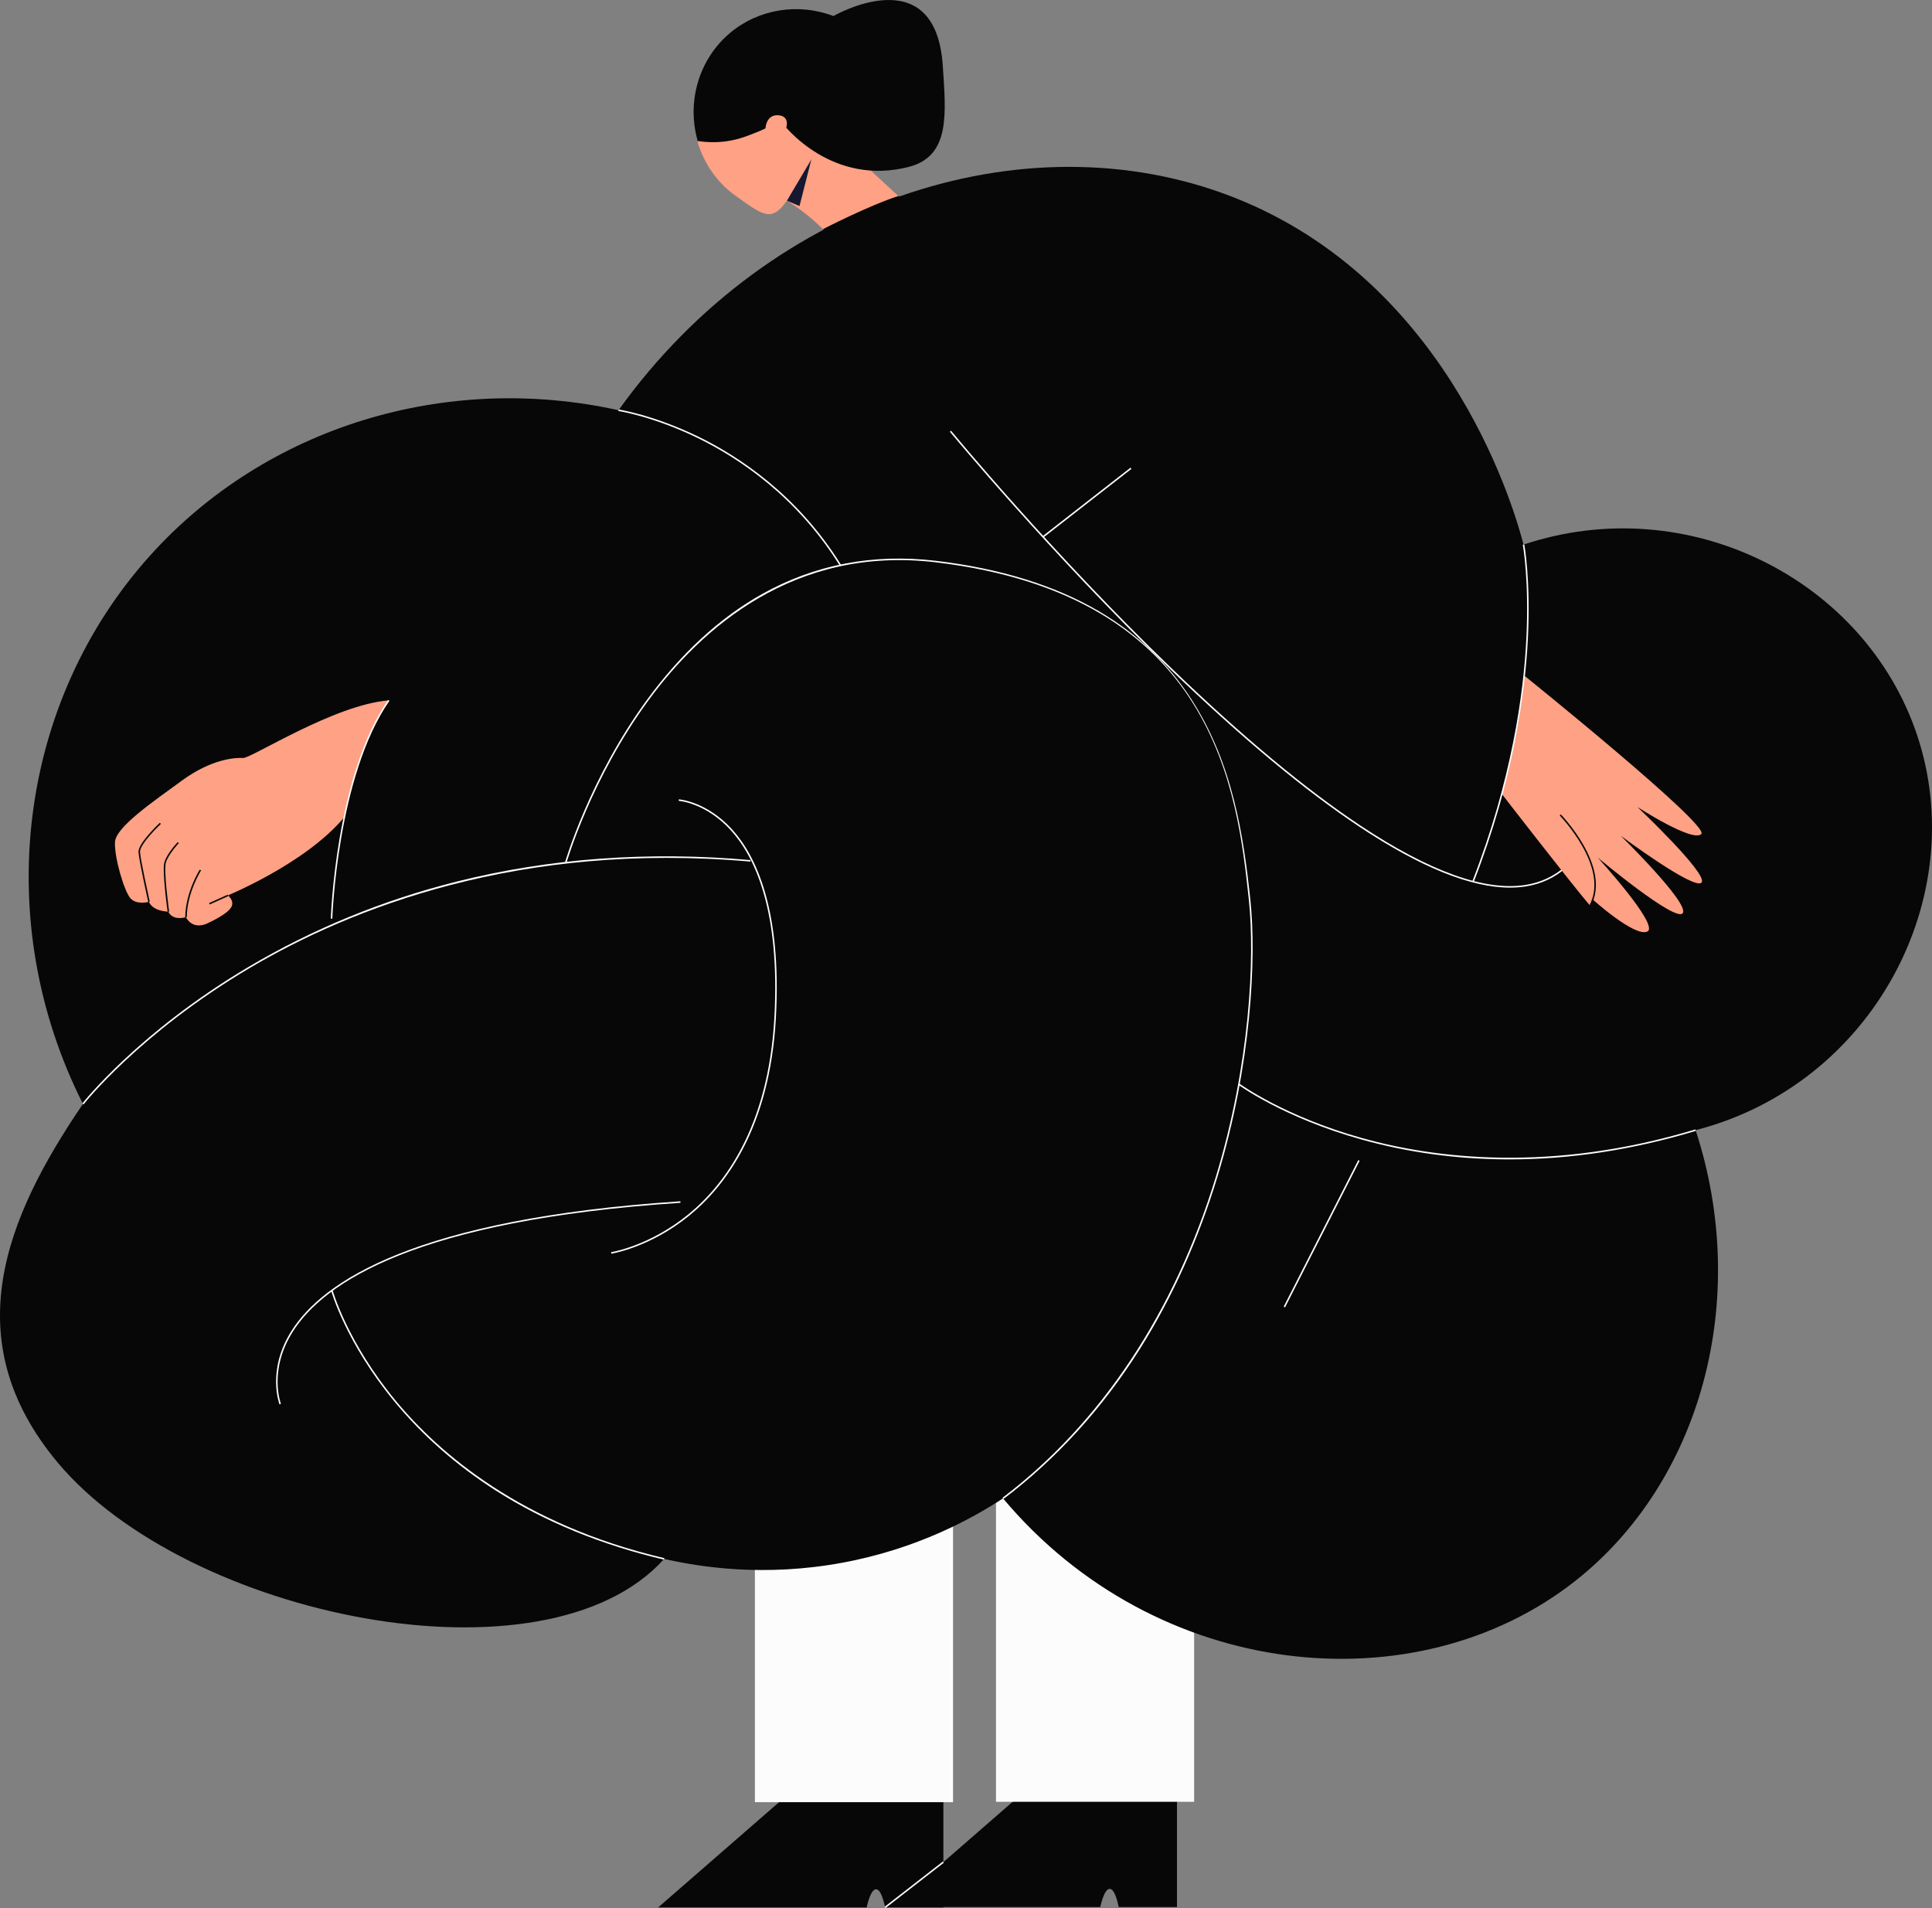 <svg id="_лой_2" xmlns="http://www.w3.org/2000/svg" width="1080" height="1066.61" viewBox="0 0 1080 1066.61"><rect x="0" y="0" width="1080" height="1066.61" fill="#808080" stroke="none"/><g id="Girl_510967556"><g id="Girl_510967556-2"><path d="M439.88 112.19s13.69 8.02 24.28 20.44l38.39-22.72-46.01-42.41-16.66 44.68z" fill="#ffa184"/><path d="M657.94 989.75v76.31h-32.6s-1.79-10.15-5.02-10.15-5.25 10.15-5.25 10.15h-116.55l87.65-76.31h71.77z" fill="#070707"/><path d="M527.35 989.97v76.31h-32.6s-1.79-10.15-5.02-10.15-5.25 10.15-5.25 10.15H367.93l87.65-76.31h71.77z" fill="#070707"/><path d="M421.99 847.59h110.77v159.87H421.99z" fill="#fcfcfc"/><path d="M556.76 821.29h110.77v185.95H556.76z" fill="#fcfcfc"/><path d="M46.37 617.11C-5.28 514.81 10.12 392.34 84.11 310.33c64.66-71.67 164.99-102.4 261.64-81 85.96-120.05 233.39-165.37 348.95-116.95 117.98 49.43 152.7 175.57 156.96 192.07 91.8-30.66 190.55 19.35 219.82 105.92 30.84 91.24-24.68 195.99-123.62 221.4 31.03 95.07 2.86 196.81-67.35 252.06-89.19 70.18-234.2 55.87-319.82-46.21-17.34 11.34-48.03 28.28-89.93 36-43.31 7.98-79.06 2.52-99.48-2.16-66.44 73.95-266.96 32.46-339.09-53.93-57.14-68.43-29.21-136.76 14.18-200.41z" fill="#070707"/><g><path d="M135.92 423.73c-4.42-.31-17.69.57-34.05 12.51-16.36 11.94-37.15 26.09-37.59 34.49-.44 8.4 5.09 27.42 8.62 31.4 3.54 3.98 10.39 1.99 10.39 1.99.0.0 1.22 4.97 10.83 5.53.0.0 1.66 5.09 9.84 3.1.0.0 2.98 6.74 10.94 3.87l10.06-15.04s45.35-18.17 67.46-44.71c0 0 6.45-38.77 24.9-65.35-30.47 2.38-76.99 32.52-81.42 32.2z" fill="#ffa184"/><path d="M82.88 504.21c-.21-.94-5.17-23.16-5.46-27.85-.3-4.86 11.43-15.93 11.93-16.4l.58.62c-.12.11-11.94 11.27-11.66 15.73.29 4.63 5.39 27.49 5.44 27.72l-.83.19z" fill="#070707"/><path d="M93.71 509.71c-.13-.93-3.17-22.84-1.83-27.63 1.34-4.8 7.22-11.08 7.47-11.34l.62.58c-.06.06-5.99 6.39-7.27 10.99-1.29 4.61 1.82 27.05 1.85 27.28l-.84.12z" fill="#070707"/><path d="M104.39 512.75h-.85c.18-14.12 8.06-26.5 8.14-26.62l.72.46c-.08.12-7.82 12.3-8 26.16z" fill="#070707"/><path d="M114.91 516.61s13.63-5.79 14.81-10.5c1.18-4.72-5.9-7.96-5.9-7.96.0.0-8.84 8.33-8.92 18.46z" fill="#ffa184"/><path d="M116.55 502.46h11.38v.85H116.55z" transform="translate(-195.84 94.64) rotate(-24.26)" fill="#070707"/></g><path d="M185.77 513.57l-.85-.03c.02-.8 2.74-80.06 32.06-122.26l.7.49c-29.18 41.99-31.89 121.01-31.91 121.8z" fill="#fcfcfc"/><path d="M46.71 617.37l-.67-.52c.31-.39 31.5-39.97 92.87-76.31 36.04-21.35 75.28-37.42 116.65-47.79 51.7-12.96 106.87-16.98 163.97-11.95l-.07.85c-129.1-11.37-223.59 26.15-280.11 59.62-61.23 36.27-92.33 75.71-92.63 76.1z" fill="#fcfcfc"/><path d="M371.18 871.86c-35.21-8.26-66.9-21.28-94.19-38.72-21.83-13.95-40.91-30.74-56.7-49.89-26.9-32.63-35.03-61.22-35.11-61.51l.82-.23c.08.28 8.18 28.74 34.97 61.23 24.73 29.99 70.89 69.65 150.4 88.29l-.19.83z" fill="#fcfcfc"/><path d="M156.25 785.06c-.07-.19-7.28-18.95 6.69-41.07 17.46-27.65 69.34-62.67 217.39-72.45l.06.85c-147.65 9.75-199.34 44.55-216.71 72.02-13.75 21.75-6.71 40.15-6.64 40.33l-.79.31z" fill="#fcfcfc"/><path d="M341.75 700.83l-.13-.84c.21-.03 21.41-3.39 43.14-21.11 20.05-16.36 44.67-48.67 48.1-109.66 3.42-60.97-11.32-90.77-24.28-105.03-14.01-15.42-29.03-16.48-29.18-16.49l.05-.85c.15.0 15.46 1.08 29.71 16.71 13.1 14.37 27.99 44.38 24.55 105.71-3.44 61.33-28.24 93.84-48.44 110.3-21.91 17.86-43.3 21.23-43.51 21.27z" fill="#fcfcfc"/><path d="M560.94 837.95l-.51-.68c54.93-41.61 96.15-103.64 119.22-179.38 19.13-62.84 21.9-122.7 18.46-154.86-6.36-59.46-18.2-170.12-175.13-188.7-79-9.35-130.87 36.8-160.48 77.17-32.11 43.78-45.7 90.39-45.83 90.85l-.82-.23c.13-.47 13.75-47.2 45.95-91.1 18.92-25.8 40.46-45.59 64.02-58.83 29.47-16.56 62.19-22.85 97.26-18.7 35.92 4.25 66.64 13.76 91.32 28.26 21.27 12.5 38.65 29.08 51.68 49.29 23.13 35.89 29.1 76.58 32.88 111.9 3.45 32.25.68 92.24-18.49 155.2-10.64 34.94-25.12 67.11-43.05 95.61-20.96 33.31-46.68 61.64-76.47 84.21z" fill="#fcfcfc"/><path d="M469.45 316.22c-24.06-38.7-56.42-60.15-79.34-71.32-24.84-12.12-44.23-15.11-44.43-15.14l.13-.84c.19.03 19.7 3.04 44.64 15.21 23.02 11.23 55.54 32.77 79.72 71.65l-.72.45z" fill="#fcfcfc"/><path d="M844.14 496.2c-21.84.0-49.99-11.34-83.89-33.82-30.82-20.44-66.45-50.09-105.89-88.12-67.14-64.74-122.82-132.26-123.37-132.93l.66-.54c.55.67 56.2 68.16 123.31 132.86 39.4 37.99 74.99 67.61 105.77 88.02 38.41 25.47 69.36 36.58 92 33.03 17.23-2.7 29.9-14.02 37.67-33.64l.79.31c-7.89 19.92-20.78 31.41-38.33 34.17-2.78.44-5.69.65-8.71.65z" fill="#fcfcfc"/><g><path d="M839.55 443.87s38.81 50.15 49.3 62.41l1.5-3.45s23.51 21.23 30.53 17.91c7.03-3.32-27.77-41.36-27.77-41.36.0.0 43.76 36.63 47.56 31.07 3.8-5.57-34.63-43.21-34.63-43.21.0.0 41.35 30.81 45.15 26.09 3.8-4.72-35.86-42.2-35.86-42.2.0.0 31.02 20.09 35.74 15.08 4.72-5.01-99.04-88.58-99.04-88.58-2.93 31.04-7 42.98-12.49 66.25z" fill="#ffa184"/><path d="M889.23 506.48l-.75-.41c11.53-21.12-16.32-49.92-16.6-50.21l.61-.6c.29.29 28.57 29.54 16.74 51.21z" fill="#070707"/></g><path d="M576.43 280.52h62.38v.85H576.43z" transform="translate(-44.31 432.97) rotate(-37.94)" fill="#fcfcfc"/><path d="M823.81 493.04l-.79-.31c22.16-56.91 28.65-105.05 30.2-135.42 1.68-32.9-1.93-52.6-1.97-52.79l.84-.16c.04.2 3.66 19.96 1.99 52.96-1.55 30.43-8.05 78.68-30.26 135.72z" fill="#fcfcfc"/><path d="M692.81 689.17h91.94v.85H692.81z" transform="translate(-210.84 1035.36) rotate(-63.03)" fill="#fcfcfc"/><path d="M843.81 648.12c-.66.0-1.32.0-1.98.0-27.71-.17-54.8-3.89-80.51-11.05-43.79-12.2-68.73-30.43-68.98-30.62l.51-.68c.25.18 25.09 18.34 68.74 30.49 40.28 11.22 105.28 19.48 186.14-4.89l.25.81c-35.12 10.58-70.16 15.95-104.17 15.95z" fill="#fcfcfc"/><path d="M439.88 112.19 456.53 77.44 446.93 115.18 439.88 112.19z" fill="#151830"/><path d="M390.06 79.66s4.37 17.71 20.46 29.28c16.09 11.57 20.7 15.53 29.36 3.25l16.66-28.09s-52.49-62.8-66.48-4.44z" fill="#ffa184"/><path d="M390.02 78.8c-6.33-22.16.81-45.92 18.13-60.43 15.9-13.32 38.06-16.89 57.75-9.4.0.0 57.08-33.07 61.12 27.78 1.79 27.01 4.3 50.52-18.98 56.53-42.03 10.85-69.19-21.38-72.54-27.1-3.12 3.65-6.39 5.55-18.17 9.94-12.07 4.5-22.56 3.45-27.31 2.69z" fill="#070707"/><path d="M427.84 72.69s-.11-8.62 7.06-8.28 5.18 8.09 2.73 9.79c-2.45 1.69-9.79-1.51-9.79-1.51z" fill="#ffa184"/><path d="M460.52 128.82l-.39-.76c.25-.13 25.63-13.23 42.29-18.56l.26.81c-16.59 5.31-41.9 18.37-42.15 18.5z" fill="#070707"/><path d="M490.41 1053.19h41.28v.85H490.41z" transform="translate(-538.98 535.24) rotate(-37.85)" fill="#fcfcfc"/></g></g></svg>
